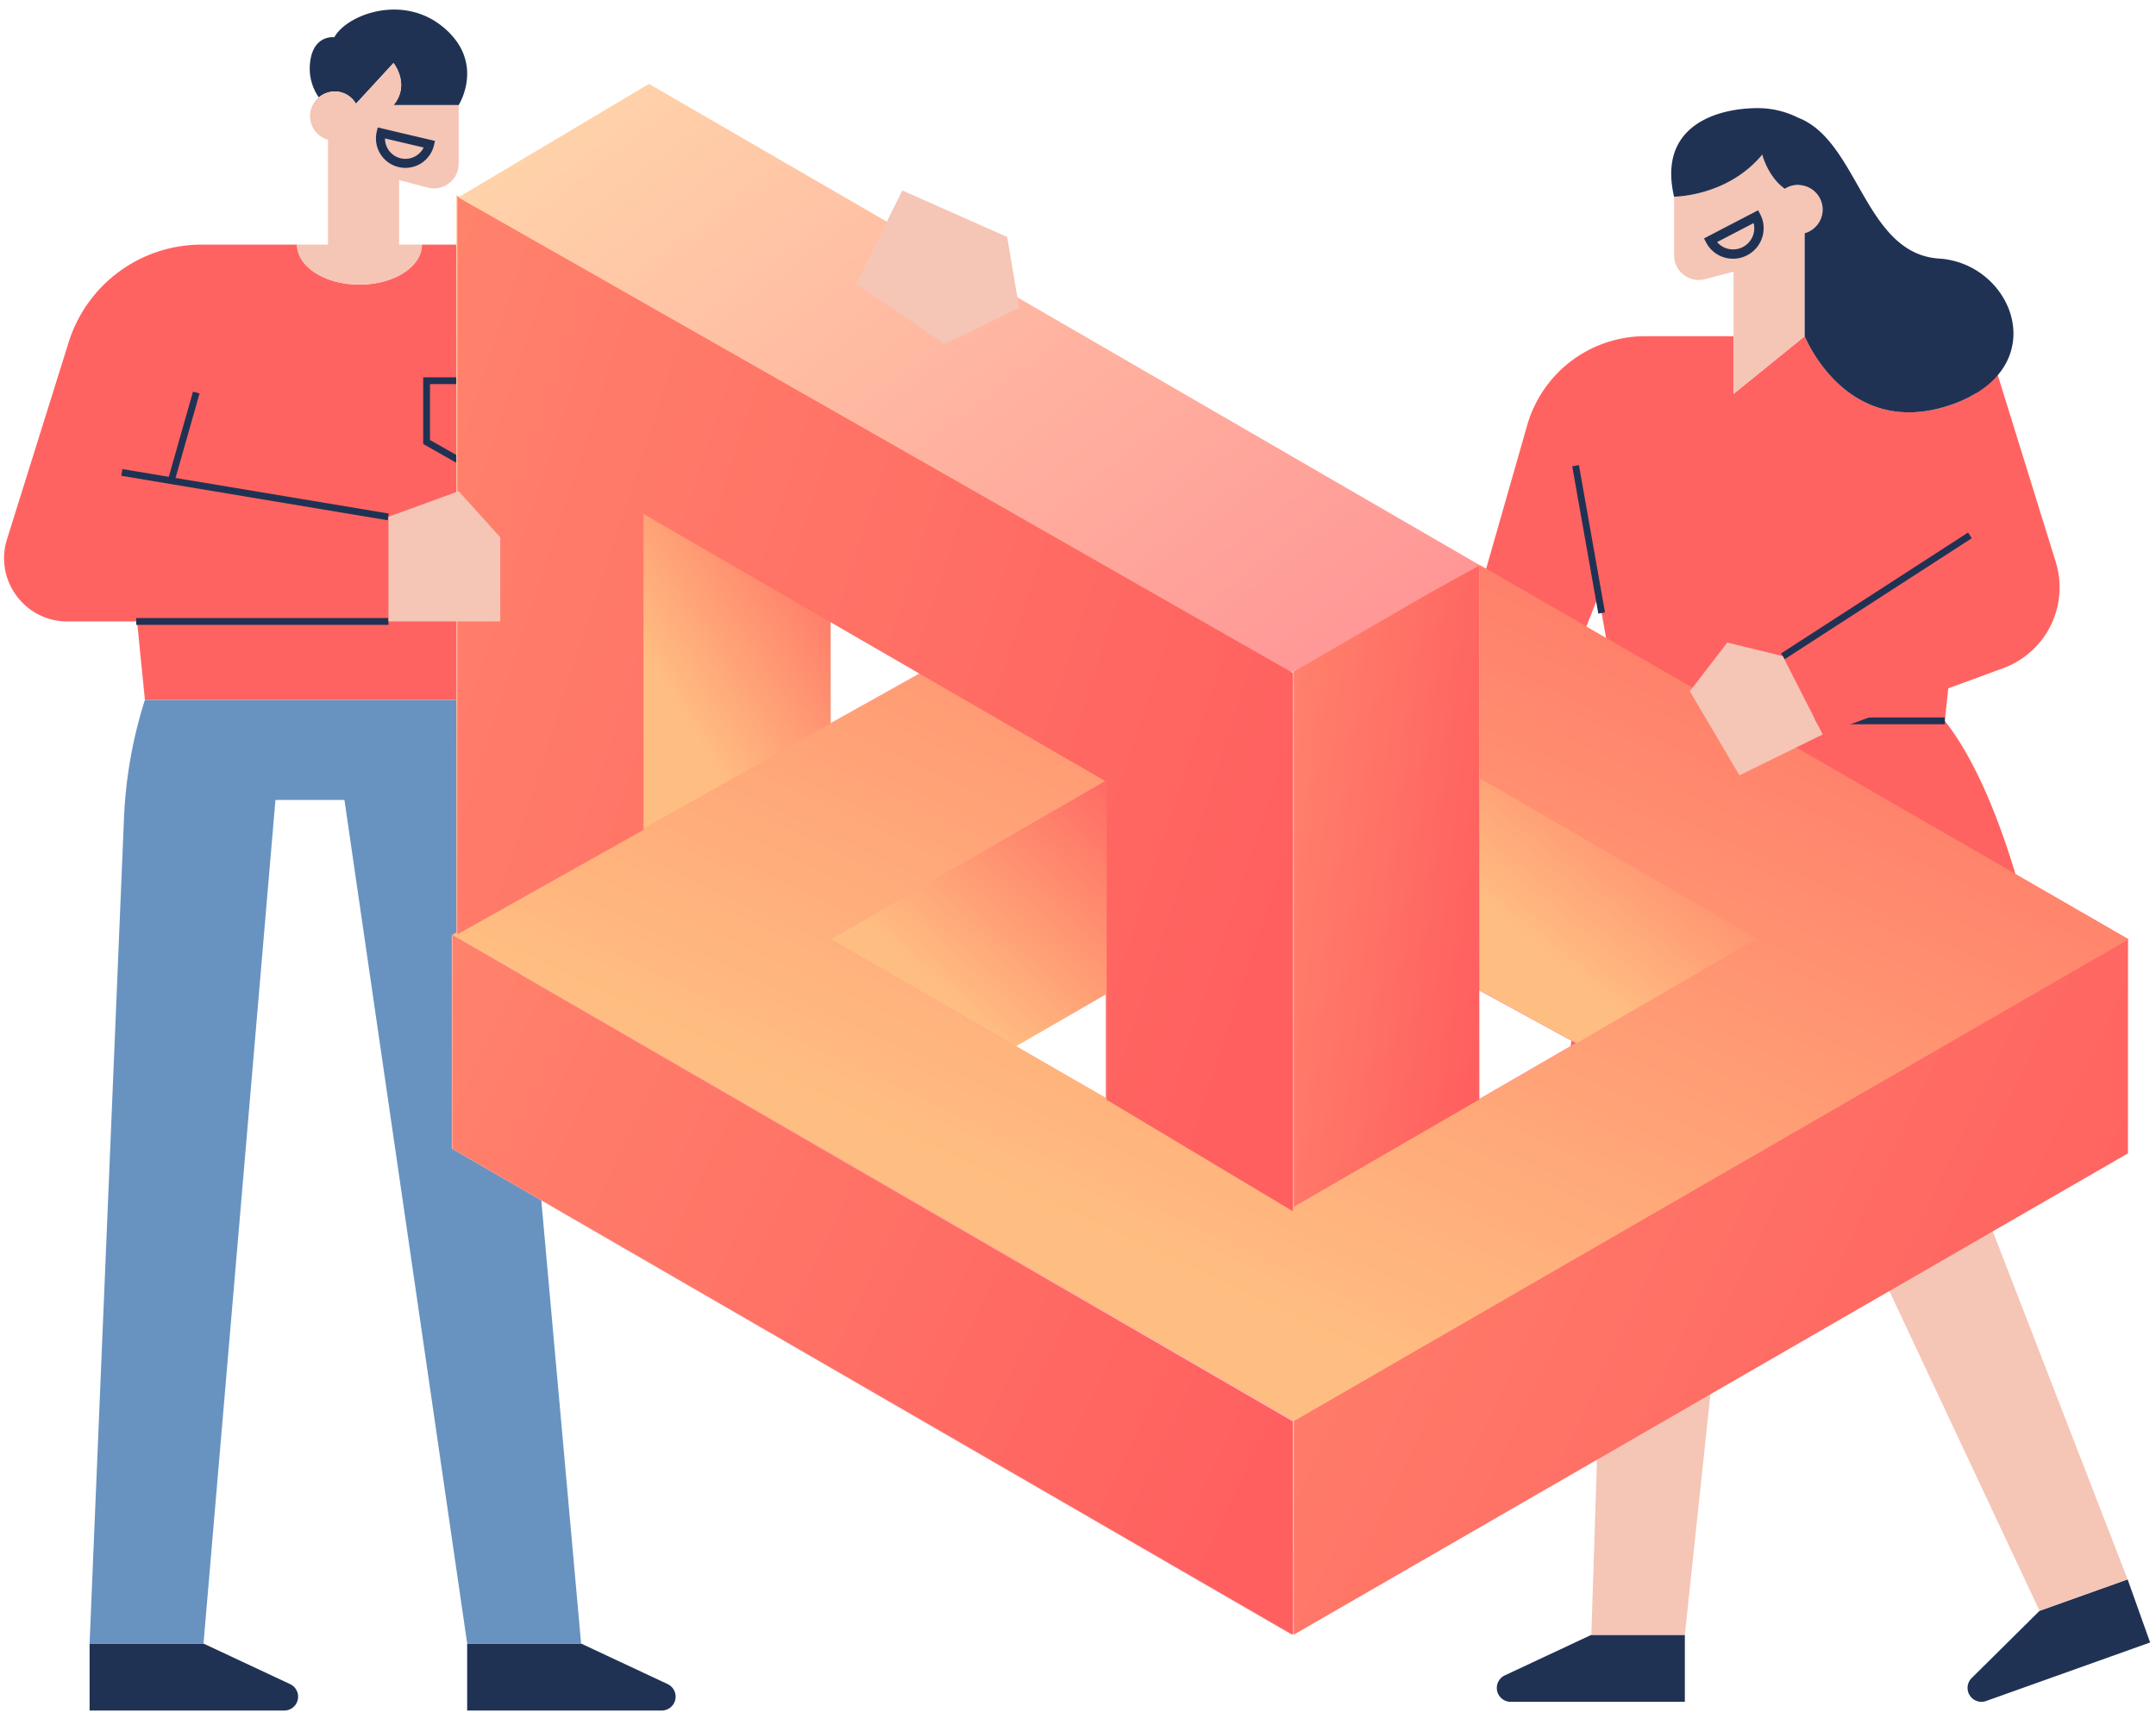 <svg width="217" height="173" fill="none" xmlns="http://www.w3.org/2000/svg"><path d="M181.647 33.833h-.006l-7.156 5.8v-5.8h-8.894a12.36 12.36 0 00-11.881 8.96l-13.236 46.282 7.758 3.002 12.661-32.14 2.232 12.608h32.62l3.528-33.21a12.657 12.657 0 01-2.949 1.421c-10.465 3.557-14.641-6.836-14.677-6.923z" fill="#FF6361"/><path d="M181.646 18.712a2.49 2.49 0 00-.468-.085c-.07-.006-.137-.021-.208-.021-.491 0-.945.146-1.33.392-1.729-1.243-2.266-3.443-2.266-3.443-3.513 4.244-8.878 4.236-8.878 4.236v5.895c0 1.6 1.489 2.782 3.046 2.422l2.945-.77v12.295l7.156-5.8.004-.004V23.47a2.477 2.477 0 001.808-2.38 2.479 2.479 0 00-1.809-2.379z" fill="#F5C5B6"/><path d="M160.169 164.524l-8.713 4.079a1.396 1.396 0 00.592 2.66h17.531v-6.739h-9.41zM205.28 162.105l-6.835 6.77a1.398 1.398 0 001.453 2.308l16.511-5.893-2.265-6.347-8.864 3.162z" fill="#203254"/><path d="M198.486 118.534l.025-4.87c-4.26 1.946-8.623 3.216-12.852 4.008a36.724 36.724 0 002.809 8.64l16.81 35.791 8.863-3.163-15.655-40.406zM161.662 118.046l-1.494 46.48h9.41l4.857-45.713c-5.1.11-9.552-.31-12.773-.767z" fill="#F5C5B6"/><path d="M195.746 72.544h-32.62l-6.853 44.5s2.023.522 5.391 1.001a79.44 79.44 0 0012.775.765c3.5-.075 7.304-.403 11.224-1.138 4.229-.793 8.592-2.064 12.852-4.008a47.37 47.37 0 008.707-5.139c-.003 0-3.129-25.36-11.476-35.981z" fill="#FF6361"/><path d="M195.745 72.201h-32.62v.686h32.62V72.2z" fill="#203254"/><path d="M199.858 33.833l7.049 22.716a8.654 8.654 0 01-5.283 10.69l-18.172 6.674-4.017-7.881 16.859-10.886 3.564-21.313z" fill="#FF6361"/><path d="M140.474 89.073l-3.035 1.975v5.826l8.567 1.884 2.228-6.682-7.76-3.003z" fill="#F5C5B6"/><path d="M158.918 46.805l-.675.12 2.625 14.827.675-.12-2.625-14.827zM198.084 53.59l-18.825 12.17.372.576 18.825-12.17-.372-.576zM175.85 25.688c-1.502.782-3.352.208-4.126-1.28l-.216-.415 5.446-2.834.216.415c.774 1.488.182 3.333-1.32 4.114zm-3.025-1.326c.622.731 1.699.962 2.594.496a2.126 2.126 0 001.082-2.408l-3.676 1.912z" fill="#203254"/><path d="M195.181 26.023c-7.539-.487-8.11-11.851-14.213-14.183a9.027 9.027 0 00-4.025-.959c-4.198 0-10.109 1.8-8.45 8.91 0 0 5.365.008 8.878-4.236 0 0 .537 2.2 2.266 3.443.386-.246.84-.392 1.33-.392.071 0 .139.015.208.021a2.478 2.478 0 012.276 2.464 2.478 2.478 0 01-1.808 2.38v10.358l.001.004c.036.087 4.212 10.48 14.677 6.923a12.657 12.657 0 002.949-1.422c6.605-4.386 2.62-12.88-4.089-13.311zM58.488 165.401l8.712 4.079a1.397 1.397 0 01-.591 2.66H47.02v-6.739h11.467zM20.485 165.402l8.712 4.079a1.395 1.395 0 01-.591 2.66H9.018v-6.739h11.467zM33.65 3.747c1.257-2.285 6.968-4.456 11.08-.914 4.114 3.542 1.433 7.746 1.433 7.746h-6.557c1.731-2.078 0-4.238 0-4.238l-3.78 4.1a2.473 2.473 0 00-2.138-1.238c-.236 0-.46.043-.677.105a2.452 2.452 0 00-.924.494 5.096 5.096 0 01-.883-3.46c.297-2.89 2.446-2.595 2.446-2.595z" fill="#203254"/><path d="M92.697 20.725l-14.85 16.369-10.737-9.138a14.024 14.024 0 00-9.091-3.341H42.464c0 2.226-2.813 4.026-6.282 4.026-3.47 0-6.282-1.8-6.282-4.026h-9.605a14.024 14.024 0 00-13.386 9.831L.704 54.27c-1.283 4.1 1.78 8.269 6.077 8.269h7.013l.793 7.903h35.371l8.578-29.731 14.992 9.74a9.62 9.62 0 0012.92-2.272l15.39-20.4-9.141-7.053z" fill="#FF6361"/><path d="M39.608 10.579c1.73-2.078 0-4.238 0-4.238l-3.78 4.1a2.473 2.473 0 00-2.138-1.238c-.236 0-.46.043-.678.105a2.45 2.45 0 00-.923.494 2.469 2.469 0 00-.883 1.885c0 1.137.767 2.083 1.808 2.38v10.55H29.9c0 2.225 2.813 4.026 6.282 4.026 3.47 0 6.282-1.8 6.282-4.027h-2.29v-6.49l2.945.77a2.486 2.486 0 003.046-2.422V10.58h-6.557v-.001z" fill="#F5C5B6"/><path d="M49.957 70.443l8.531 94.958H47.022l-12.355-84.9h-6.943l-7.24 84.9H9.016l3.464-83.073a45.353 45.353 0 012.103-11.885h35.373z" fill="#6893C0"/><path d="M12.318 47.205l-.113.676 26.812 4.477.113-.676-26.813-4.477zM39.098 62.197H13.707v.685h25.391v-.685z" fill="#203254"/><path d="M19.426 39.41l-2.521 8.86.66.187 2.52-8.86-.66-.187zM60.492 33.209l-2.336 7.357.653.208 2.337-7.358-.654-.207zM40.124 16.813a2.955 2.955 0 01-2.208-3.544l.104-.441 5.763 1.354-.104.441a2.955 2.955 0 01-3.555 2.19zm-1.375-2.88a2.052 2.052 0 003.89.913l-3.89-.914zM47.022 47.19l-4.428-2.51v-6.71h8.855v6.71l-4.427 2.51zm-3.743-2.909l3.742 2.121 3.743-2.121v-5.626h-7.485v5.626z" fill="#203254"/><path fill-rule="evenodd" clip-rule="evenodd" d="M46.549 19.987L65.575 8.662l83.145 48.16.032-.018v.038l.018.01v-.02l65.372 37.685-.064.037-.01 21.515-83.935 48.426.019-21.507-84.685-48.897.457-.255V19.63l.625.356zm83.465 47.63v53.714l.119.068V67.571l.655-.378-.774.424zm18.738-10.262l.014 20.036.074.042-.068-20.089-.02.011zM83.5 72.822l-.009-10.309 9.065 5.244L83.5 72.82zm.009 21.695l27.686-15.979.006.004-27.692 15.975zm18.665 10.761l9.103-5.252v10.501l-9.103-5.249zm56.409-.308l-9.802-5.346.008 11.02 9.794-5.674zm-25.436 14.736l-2.975 1.716.007.004 2.968-1.72zm-87.68-4.103v-21.48l84.547 48.901v21.48l-84.548-48.901z" fill="url(#paint0_linear)"/><path d="M45.575 115.603v-21.48l84.547 48.901v21.48l-84.547-48.901z" fill="url(#paint1_linear)"/><path d="M158.915 105.092l-10.055-5.484-2.285-1.828-.457-21.937 33.362 18.738-20.565 10.511z" fill="url(#paint2_linear)"/><path d="M83.608 72.992L64.597 84.413V51.377l19.002 10.801.01 10.814z" fill="url(#paint3_linear)"/><path d="M148.897 110.686l-18.656 10.758V67.571l18.619-10.767.037 53.882z" fill="url(#paint4_linear)"/><path d="M111.587 99.91l.027-21.544-27.997 16.15 18.656 10.768 9.314-5.375z" fill="url(#paint5_linear)"/><path d="M214.186 94.508l-.009 21.561-83.936 48.426.019-21.507 83.926-48.48z" fill="url(#paint6_linear)"/><path d="M111.586 78.375L83.617 94.517l46.67 26.909 46.543-26.964-27.878-16.133-.073-21.498 65.371 37.686-83.99 48.47-84.685-48.896L92.93 67.608l18.655 10.767z" fill="url(#paint7_linear)"/><path d="M46.032 94.028L64.77 83.516v-31.79l46.615 26.963v31.991l18.738 11.213V67.721l-84.09-47.987v74.294z" fill="url(#paint8_linear)"/><path d="M65.317 8.443L46.123 19.868l83.633 47.53 19.195-10.512L65.317 8.443z" fill="url(#paint9_linear)"/><path d="M179.437 66.032l-5.587-1.371-3.769 4.905 4.99 8.46 8.384-4.113-4.018-7.881zM39.1 52.005l7.065-2.574 4.187 4.634v8.474H39.1V52.005zM101.368 23.846l1.208 7.125-7.509 3.648-8.89-6.07 4.638-9.383 10.553 4.68z" fill="#F5C5B6"/><defs><linearGradient id="paint0_linear" x1="70.944" y1=".113" x2="128.021" y2="74.522" gradientUnits="userSpaceOnUse"><stop stop-color="#FFD3AA"/><stop offset="1" stop-color="#FF9696"/></linearGradient><linearGradient id="paint1_linear" x1="-88.329" y1="-15.453" x2="152.857" y2="99.419" gradientUnits="userSpaceOnUse"><stop stop-color="#FFBE81"/><stop offset="1" stop-color="#FF5F5F"/></linearGradient><linearGradient id="paint2_linear" x1="141.43" y1="84.93" x2="164.582" y2="56.17" gradientUnits="userSpaceOnUse"><stop stop-color="#FFBE81"/><stop offset=".946" stop-color="#FF5F5F"/></linearGradient><linearGradient id="paint3_linear" x1="61.925" y1="61.64" x2="86.015" y2="46.542" gradientUnits="userSpaceOnUse"><stop stop-color="#FFBE81"/><stop offset=".946" stop-color="#FF5F5F"/></linearGradient><linearGradient id="paint4_linear" x1="100.696" y1="-43.836" x2="165.141" y2="-36.462" gradientUnits="userSpaceOnUse"><stop stop-color="#FFBE81"/><stop offset="1" stop-color="#FF5F5F"/></linearGradient><linearGradient id="paint5_linear" x1="79.683" y1="86.728" x2="101.325" y2="62.215" gradientUnits="userSpaceOnUse"><stop stop-color="#FFBE81"/><stop offset=".946" stop-color="#FF5F5F"/></linearGradient><linearGradient id="paint6_linear" x1="-2.707" y1="-14.457" x2="236.896" y2="99.483" gradientUnits="userSpaceOnUse"><stop stop-color="#FFBE81"/><stop offset="1" stop-color="#FF5F5F"/></linearGradient><linearGradient id="paint7_linear" x1="21.87" y1="83.597" x2="75.544" y2="-30.844" gradientUnits="userSpaceOnUse"><stop stop-color="#FFBE81"/><stop offset=".946" stop-color="#FF5F5F"/></linearGradient><linearGradient id="paint8_linear" x1="-87.148" y1="-139.319" x2="178.823" y2="-52.52" gradientUnits="userSpaceOnUse"><stop stop-color="#FFBE81"/><stop offset="1" stop-color="#FF5F5F"/></linearGradient><linearGradient id="paint9_linear" x1="70.687" y1="-.107" x2="127.763" y2="74.302" gradientUnits="userSpaceOnUse"><stop stop-color="#FFD3AA"/><stop offset="1" stop-color="#FF9696"/></linearGradient></defs></svg>